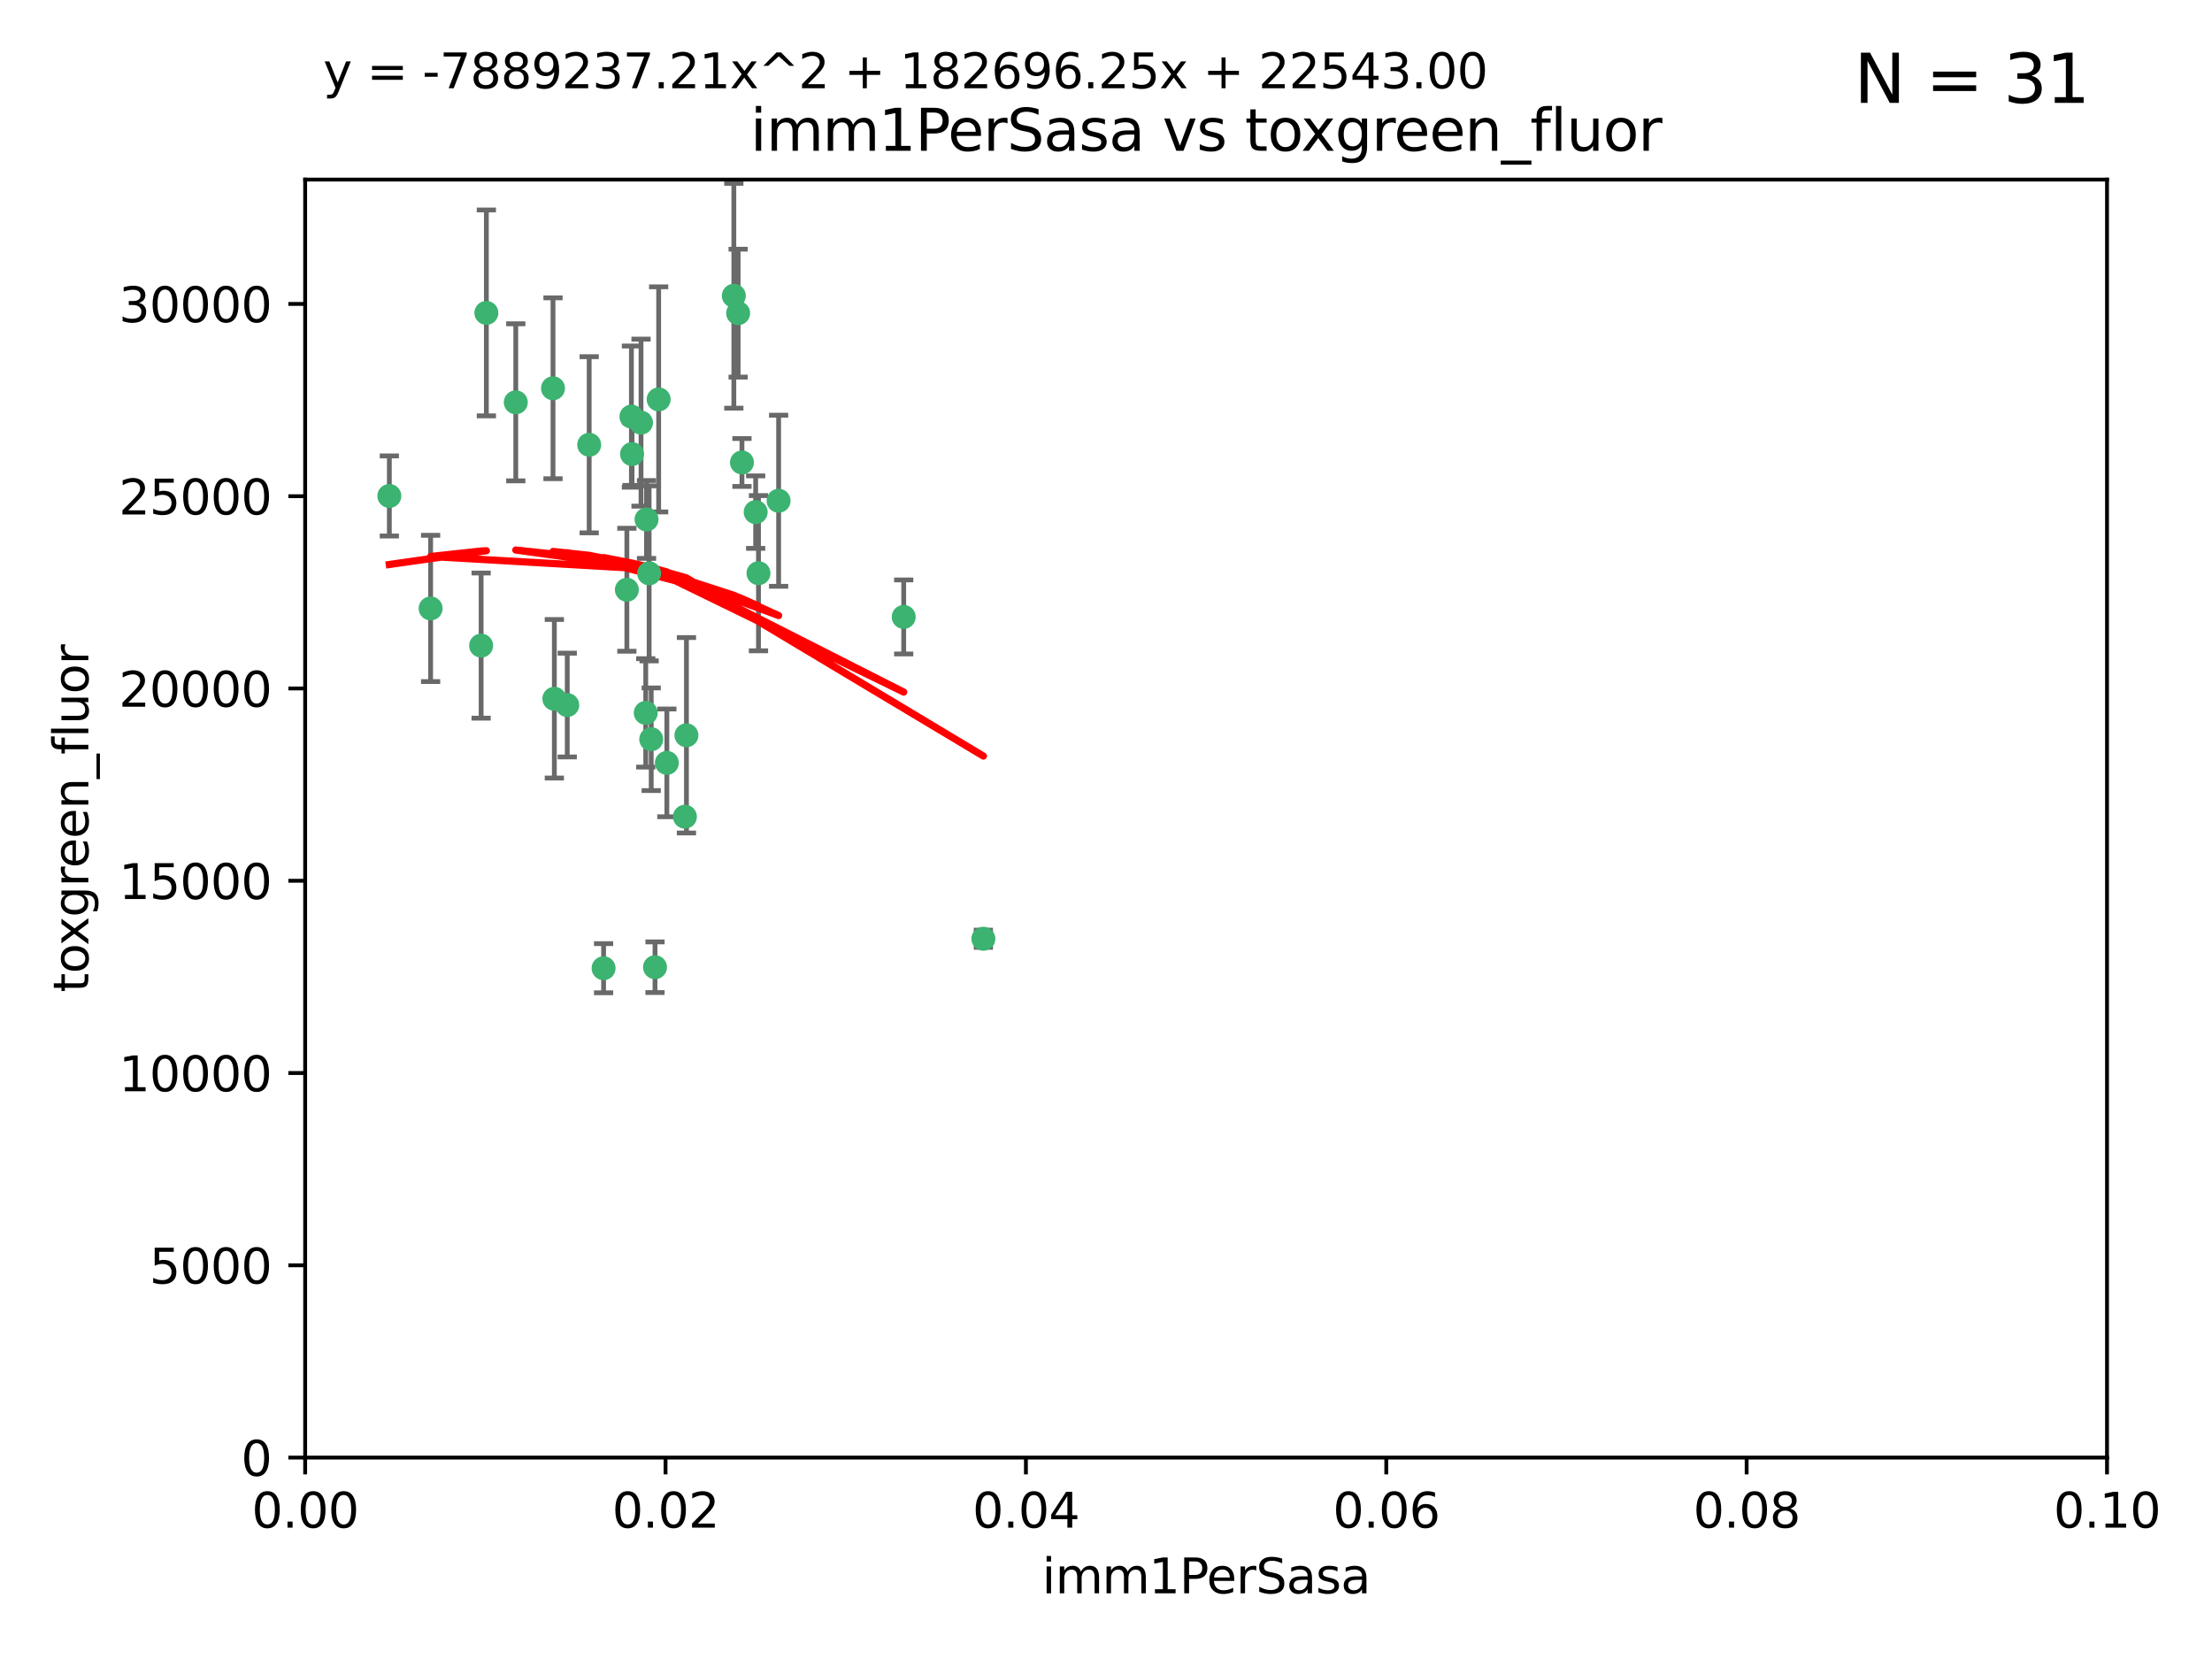 <?xml version="1.0" encoding="utf-8" standalone="no"?>
<!DOCTYPE svg PUBLIC "-//W3C//DTD SVG 1.1//EN"
  "http://www.w3.org/Graphics/SVG/1.1/DTD/svg11.dtd">
<svg xmlns:xlink="http://www.w3.org/1999/xlink" width="460.8pt" height="345.6pt" viewBox="0 0 460.8 345.6" xmlns="http://www.w3.org/2000/svg" version="1.1">
 <defs>
  <style type="text/css">*{stroke-linejoin: round; stroke-linecap: butt}</style>
 </defs>
 <g id="figure_1">
  <g id="patch_1">
   <path d="M 0 345.6 
L 460.8 345.6 
L 460.8 0 
L 0 0 
z
" style="fill: #ffffff"/>
  </g>
  <g id="axes_1">
   <g id="patch_2">
    <path d="M 63.571 303.64 
L 438.93 303.64 
L 438.93 37.411 
L 63.571 37.411 
z
" style="fill: #ffffff"/>
   </g>
   <g id="PathCollection_1">
    <defs>
     <path id="m52cb436035" d="M 0 1.118 
C 0.297 1.118 0.581 1 0.791 0.791 
C 1 0.581 1.118 0.297 1.118 0 
C 1.118 -0.297 1 -0.581 0.791 -0.791 
C 0.581 -1 0.297 -1.118 0 -1.118 
C -0.297 -1.118 -0.581 -1 -0.791 -0.791 
C -1 -0.581 -1.118 -0.297 -1.118 0 
C -1.118 0.297 -1 0.581 -0.791 0.791 
C -0.581 1 -0.297 1.118 0 1.118 
z
" style="stroke: #3cb371"/>
    </defs>
    <g clip-path="url(#pdcb8ba3b37)">
     <use xlink:href="#m52cb436035" x="81.107" y="103.319" style="fill: #3cb371; stroke: #3cb371"/>
     <use xlink:href="#m52cb436035" x="101.319" y="65.184" style="fill: #3cb371; stroke: #3cb371"/>
     <use xlink:href="#m52cb436035" x="100.227" y="134.491" style="fill: #3cb371; stroke: #3cb371"/>
     <use xlink:href="#m52cb436035" x="89.706" y="126.749" style="fill: #3cb371; stroke: #3cb371"/>
     <use xlink:href="#m52cb436035" x="137.211" y="83.201" style="fill: #3cb371; stroke: #3cb371"/>
     <use xlink:href="#m52cb436035" x="107.447" y="83.811" style="fill: #3cb371; stroke: #3cb371"/>
     <use xlink:href="#m52cb436035" x="130.587" y="122.859" style="fill: #3cb371; stroke: #3cb371"/>
     <use xlink:href="#m52cb436035" x="134.683" y="108.214" style="fill: #3cb371; stroke: #3cb371"/>
     <use xlink:href="#m52cb436035" x="162.201" y="104.315" style="fill: #3cb371; stroke: #3cb371"/>
     <use xlink:href="#m52cb436035" x="152.872" y="61.614" style="fill: #3cb371; stroke: #3cb371"/>
     <use xlink:href="#m52cb436035" x="133.537" y="88.045" style="fill: #3cb371; stroke: #3cb371"/>
     <use xlink:href="#m52cb436035" x="115.202" y="80.887" style="fill: #3cb371; stroke: #3cb371"/>
     <use xlink:href="#m52cb436035" x="135.226" y="119.44" style="fill: #3cb371; stroke: #3cb371"/>
     <use xlink:href="#m52cb436035" x="131.665" y="94.593" style="fill: #3cb371; stroke: #3cb371"/>
     <use xlink:href="#m52cb436035" x="157.418" y="106.684" style="fill: #3cb371; stroke: #3cb371"/>
     <use xlink:href="#m52cb436035" x="125.739" y="201.695" style="fill: #3cb371; stroke: #3cb371"/>
     <use xlink:href="#m52cb436035" x="131.536" y="86.787" style="fill: #3cb371; stroke: #3cb371"/>
     <use xlink:href="#m52cb436035" x="154.563" y="96.341" style="fill: #3cb371; stroke: #3cb371"/>
     <use xlink:href="#m52cb436035" x="158.007" y="119.409" style="fill: #3cb371; stroke: #3cb371"/>
     <use xlink:href="#m52cb436035" x="153.769" y="65.233" style="fill: #3cb371; stroke: #3cb371"/>
     <use xlink:href="#m52cb436035" x="118.169" y="146.874" style="fill: #3cb371; stroke: #3cb371"/>
     <use xlink:href="#m52cb436035" x="136.451" y="201.487" style="fill: #3cb371; stroke: #3cb371"/>
     <use xlink:href="#m52cb436035" x="138.918" y="158.921" style="fill: #3cb371; stroke: #3cb371"/>
     <use xlink:href="#m52cb436035" x="188.259" y="128.518" style="fill: #3cb371; stroke: #3cb371"/>
     <use xlink:href="#m52cb436035" x="134.52" y="148.507" style="fill: #3cb371; stroke: #3cb371"/>
     <use xlink:href="#m52cb436035" x="142.999" y="153.171" style="fill: #3cb371; stroke: #3cb371"/>
     <use xlink:href="#m52cb436035" x="204.855" y="195.558" style="fill: #3cb371; stroke: #3cb371"/>
     <use xlink:href="#m52cb436035" x="142.68" y="170.133" style="fill: #3cb371; stroke: #3cb371"/>
     <use xlink:href="#m52cb436035" x="115.48" y="145.567" style="fill: #3cb371; stroke: #3cb371"/>
     <use xlink:href="#m52cb436035" x="122.738" y="92.655" style="fill: #3cb371; stroke: #3cb371"/>
     <use xlink:href="#m52cb436035" x="135.66" y="153.996" style="fill: #3cb371; stroke: #3cb371"/>
    </g>
   </g>
   <g id="matplotlib.axis_1">
    <g id="xtick_1">
     <g id="line2d_1">
      <defs>
       <path id="m3df89961bc" d="M 0 0 
L 0 3.5 
" style="stroke: #000000; stroke-width: 0.8"/>
      </defs>
      <g>
       <use xlink:href="#m3df89961bc" x="63.571" y="303.64" style="stroke: #000000; stroke-width: 0.8"/>
      </g>
     </g>
     <g id="text_1">
      <!-- 0.00 -->
      <g transform="translate(52.438 318.238)scale(0.1 -0.1)">
       <defs>
        <path id="DejaVuSans-30" d="M 2034 4250 
Q 1547 4250 1301 3770 
Q 1056 3291 1056 2328 
Q 1056 1369 1301 889 
Q 1547 409 2034 409 
Q 2525 409 2770 889 
Q 3016 1369 3016 2328 
Q 3016 3291 2770 3770 
Q 2525 4250 2034 4250 
z
M 2034 4750 
Q 2819 4750 3233 4129 
Q 3647 3509 3647 2328 
Q 3647 1150 3233 529 
Q 2819 -91 2034 -91 
Q 1250 -91 836 529 
Q 422 1150 422 2328 
Q 422 3509 836 4129 
Q 1250 4750 2034 4750 
z
" transform="scale(0.016)"/>
        <path id="DejaVuSans-2e" d="M 684 794 
L 1344 794 
L 1344 0 
L 684 0 
L 684 794 
z
" transform="scale(0.016)"/>
       </defs>
       <use xlink:href="#DejaVuSans-30"/>
       <use xlink:href="#DejaVuSans-2e" x="63.623"/>
       <use xlink:href="#DejaVuSans-30" x="95.41"/>
       <use xlink:href="#DejaVuSans-30" x="159.033"/>
      </g>
     </g>
    </g>
    <g id="xtick_2">
     <g id="line2d_2">
      <g>
       <use xlink:href="#m3df89961bc" x="138.643" y="303.64" style="stroke: #000000; stroke-width: 0.8"/>
      </g>
     </g>
     <g id="text_2">
      <!-- 0.02 -->
      <g transform="translate(127.51 318.238)scale(0.1 -0.1)">
       <defs>
        <path id="DejaVuSans-32" d="M 1228 531 
L 3431 531 
L 3431 0 
L 469 0 
L 469 531 
Q 828 903 1448 1529 
Q 2069 2156 2228 2338 
Q 2531 2678 2651 2914 
Q 2772 3150 2772 3378 
Q 2772 3750 2511 3984 
Q 2250 4219 1831 4219 
Q 1534 4219 1204 4116 
Q 875 4013 500 3803 
L 500 4441 
Q 881 4594 1212 4672 
Q 1544 4750 1819 4750 
Q 2544 4750 2975 4387 
Q 3406 4025 3406 3419 
Q 3406 3131 3298 2873 
Q 3191 2616 2906 2266 
Q 2828 2175 2409 1742 
Q 1991 1309 1228 531 
z
" transform="scale(0.016)"/>
       </defs>
       <use xlink:href="#DejaVuSans-30"/>
       <use xlink:href="#DejaVuSans-2e" x="63.623"/>
       <use xlink:href="#DejaVuSans-30" x="95.41"/>
       <use xlink:href="#DejaVuSans-32" x="159.033"/>
      </g>
     </g>
    </g>
    <g id="xtick_3">
     <g id="line2d_3">
      <g>
       <use xlink:href="#m3df89961bc" x="213.715" y="303.64" style="stroke: #000000; stroke-width: 0.8"/>
      </g>
     </g>
     <g id="text_3">
      <!-- 0.04 -->
      <g transform="translate(202.582 318.238)scale(0.1 -0.1)">
       <defs>
        <path id="DejaVuSans-34" d="M 2419 4116 
L 825 1625 
L 2419 1625 
L 2419 4116 
z
M 2253 4666 
L 3047 4666 
L 3047 1625 
L 3713 1625 
L 3713 1100 
L 3047 1100 
L 3047 0 
L 2419 0 
L 2419 1100 
L 313 1100 
L 313 1709 
L 2253 4666 
z
" transform="scale(0.016)"/>
       </defs>
       <use xlink:href="#DejaVuSans-30"/>
       <use xlink:href="#DejaVuSans-2e" x="63.623"/>
       <use xlink:href="#DejaVuSans-30" x="95.41"/>
       <use xlink:href="#DejaVuSans-34" x="159.033"/>
      </g>
     </g>
    </g>
    <g id="xtick_4">
     <g id="line2d_4">
      <g>
       <use xlink:href="#m3df89961bc" x="288.786" y="303.64" style="stroke: #000000; stroke-width: 0.8"/>
      </g>
     </g>
     <g id="text_4">
      <!-- 0.06 -->
      <g transform="translate(277.654 318.238)scale(0.1 -0.1)">
       <defs>
        <path id="DejaVuSans-36" d="M 2113 2584 
Q 1688 2584 1439 2293 
Q 1191 2003 1191 1497 
Q 1191 994 1439 701 
Q 1688 409 2113 409 
Q 2538 409 2786 701 
Q 3034 994 3034 1497 
Q 3034 2003 2786 2293 
Q 2538 2584 2113 2584 
z
M 3366 4563 
L 3366 3988 
Q 3128 4100 2886 4159 
Q 2644 4219 2406 4219 
Q 1781 4219 1451 3797 
Q 1122 3375 1075 2522 
Q 1259 2794 1537 2939 
Q 1816 3084 2150 3084 
Q 2853 3084 3261 2657 
Q 3669 2231 3669 1497 
Q 3669 778 3244 343 
Q 2819 -91 2113 -91 
Q 1303 -91 875 529 
Q 447 1150 447 2328 
Q 447 3434 972 4092 
Q 1497 4750 2381 4750 
Q 2619 4750 2861 4703 
Q 3103 4656 3366 4563 
z
" transform="scale(0.016)"/>
       </defs>
       <use xlink:href="#DejaVuSans-30"/>
       <use xlink:href="#DejaVuSans-2e" x="63.623"/>
       <use xlink:href="#DejaVuSans-30" x="95.41"/>
       <use xlink:href="#DejaVuSans-36" x="159.033"/>
      </g>
     </g>
    </g>
    <g id="xtick_5">
     <g id="line2d_5">
      <g>
       <use xlink:href="#m3df89961bc" x="363.858" y="303.64" style="stroke: #000000; stroke-width: 0.8"/>
      </g>
     </g>
     <g id="text_5">
      <!-- 0.08 -->
      <g transform="translate(352.725 318.238)scale(0.1 -0.1)">
       <defs>
        <path id="DejaVuSans-38" d="M 2034 2216 
Q 1584 2216 1326 1975 
Q 1069 1734 1069 1313 
Q 1069 891 1326 650 
Q 1584 409 2034 409 
Q 2484 409 2743 651 
Q 3003 894 3003 1313 
Q 3003 1734 2745 1975 
Q 2488 2216 2034 2216 
z
M 1403 2484 
Q 997 2584 770 2862 
Q 544 3141 544 3541 
Q 544 4100 942 4425 
Q 1341 4750 2034 4750 
Q 2731 4750 3128 4425 
Q 3525 4100 3525 3541 
Q 3525 3141 3298 2862 
Q 3072 2584 2669 2484 
Q 3125 2378 3379 2068 
Q 3634 1759 3634 1313 
Q 3634 634 3220 271 
Q 2806 -91 2034 -91 
Q 1263 -91 848 271 
Q 434 634 434 1313 
Q 434 1759 690 2068 
Q 947 2378 1403 2484 
z
M 1172 3481 
Q 1172 3119 1398 2916 
Q 1625 2713 2034 2713 
Q 2441 2713 2670 2916 
Q 2900 3119 2900 3481 
Q 2900 3844 2670 4047 
Q 2441 4250 2034 4250 
Q 1625 4250 1398 4047 
Q 1172 3844 1172 3481 
z
" transform="scale(0.016)"/>
       </defs>
       <use xlink:href="#DejaVuSans-30"/>
       <use xlink:href="#DejaVuSans-2e" x="63.623"/>
       <use xlink:href="#DejaVuSans-30" x="95.41"/>
       <use xlink:href="#DejaVuSans-38" x="159.033"/>
      </g>
     </g>
    </g>
    <g id="xtick_6">
     <g id="line2d_6">
      <g>
       <use xlink:href="#m3df89961bc" x="438.93" y="303.64" style="stroke: #000000; stroke-width: 0.8"/>
      </g>
     </g>
     <g id="text_6">
      <!-- 0.10 -->
      <g transform="translate(427.797 318.238)scale(0.1 -0.1)">
       <defs>
        <path id="DejaVuSans-31" d="M 794 531 
L 1825 531 
L 1825 4091 
L 703 3866 
L 703 4441 
L 1819 4666 
L 2450 4666 
L 2450 531 
L 3481 531 
L 3481 0 
L 794 0 
L 794 531 
z
" transform="scale(0.016)"/>
       </defs>
       <use xlink:href="#DejaVuSans-30"/>
       <use xlink:href="#DejaVuSans-2e" x="63.623"/>
       <use xlink:href="#DejaVuSans-31" x="95.41"/>
       <use xlink:href="#DejaVuSans-30" x="159.033"/>
      </g>
     </g>
    </g>
    <g id="text_7">
     <!-- imm1PerSasa -->
     <g transform="translate(217.067 331.917)scale(0.1 -0.1)">
      <defs>
       <path id="DejaVuSans-69" d="M 603 3500 
L 1178 3500 
L 1178 0 
L 603 0 
L 603 3500 
z
M 603 4863 
L 1178 4863 
L 1178 4134 
L 603 4134 
L 603 4863 
z
" transform="scale(0.016)"/>
       <path id="DejaVuSans-6d" d="M 3328 2828 
Q 3544 3216 3844 3400 
Q 4144 3584 4550 3584 
Q 5097 3584 5394 3201 
Q 5691 2819 5691 2113 
L 5691 0 
L 5113 0 
L 5113 2094 
Q 5113 2597 4934 2840 
Q 4756 3084 4391 3084 
Q 3944 3084 3684 2787 
Q 3425 2491 3425 1978 
L 3425 0 
L 2847 0 
L 2847 2094 
Q 2847 2600 2669 2842 
Q 2491 3084 2119 3084 
Q 1678 3084 1418 2786 
Q 1159 2488 1159 1978 
L 1159 0 
L 581 0 
L 581 3500 
L 1159 3500 
L 1159 2956 
Q 1356 3278 1631 3431 
Q 1906 3584 2284 3584 
Q 2666 3584 2933 3390 
Q 3200 3197 3328 2828 
z
" transform="scale(0.016)"/>
       <path id="DejaVuSans-50" d="M 1259 4147 
L 1259 2394 
L 2053 2394 
Q 2494 2394 2734 2622 
Q 2975 2850 2975 3272 
Q 2975 3691 2734 3919 
Q 2494 4147 2053 4147 
L 1259 4147 
z
M 628 4666 
L 2053 4666 
Q 2838 4666 3239 4311 
Q 3641 3956 3641 3272 
Q 3641 2581 3239 2228 
Q 2838 1875 2053 1875 
L 1259 1875 
L 1259 0 
L 628 0 
L 628 4666 
z
" transform="scale(0.016)"/>
       <path id="DejaVuSans-65" d="M 3597 1894 
L 3597 1613 
L 953 1613 
Q 991 1019 1311 708 
Q 1631 397 2203 397 
Q 2534 397 2845 478 
Q 3156 559 3463 722 
L 3463 178 
Q 3153 47 2828 -22 
Q 2503 -91 2169 -91 
Q 1331 -91 842 396 
Q 353 884 353 1716 
Q 353 2575 817 3079 
Q 1281 3584 2069 3584 
Q 2775 3584 3186 3129 
Q 3597 2675 3597 1894 
z
M 3022 2063 
Q 3016 2534 2758 2815 
Q 2500 3097 2075 3097 
Q 1594 3097 1305 2825 
Q 1016 2553 972 2059 
L 3022 2063 
z
" transform="scale(0.016)"/>
       <path id="DejaVuSans-72" d="M 2631 2963 
Q 2534 3019 2420 3045 
Q 2306 3072 2169 3072 
Q 1681 3072 1420 2755 
Q 1159 2438 1159 1844 
L 1159 0 
L 581 0 
L 581 3500 
L 1159 3500 
L 1159 2956 
Q 1341 3275 1631 3429 
Q 1922 3584 2338 3584 
Q 2397 3584 2469 3576 
Q 2541 3569 2628 3553 
L 2631 2963 
z
" transform="scale(0.016)"/>
       <path id="DejaVuSans-53" d="M 3425 4513 
L 3425 3897 
Q 3066 4069 2747 4153 
Q 2428 4238 2131 4238 
Q 1616 4238 1336 4038 
Q 1056 3838 1056 3469 
Q 1056 3159 1242 3001 
Q 1428 2844 1947 2747 
L 2328 2669 
Q 3034 2534 3370 2195 
Q 3706 1856 3706 1288 
Q 3706 609 3251 259 
Q 2797 -91 1919 -91 
Q 1588 -91 1214 -16 
Q 841 59 441 206 
L 441 856 
Q 825 641 1194 531 
Q 1563 422 1919 422 
Q 2459 422 2753 634 
Q 3047 847 3047 1241 
Q 3047 1584 2836 1778 
Q 2625 1972 2144 2069 
L 1759 2144 
Q 1053 2284 737 2584 
Q 422 2884 422 3419 
Q 422 4038 858 4394 
Q 1294 4750 2059 4750 
Q 2388 4750 2728 4690 
Q 3069 4631 3425 4513 
z
" transform="scale(0.016)"/>
       <path id="DejaVuSans-61" d="M 2194 1759 
Q 1497 1759 1228 1600 
Q 959 1441 959 1056 
Q 959 750 1161 570 
Q 1363 391 1709 391 
Q 2188 391 2477 730 
Q 2766 1069 2766 1631 
L 2766 1759 
L 2194 1759 
z
M 3341 1997 
L 3341 0 
L 2766 0 
L 2766 531 
Q 2569 213 2275 61 
Q 1981 -91 1556 -91 
Q 1019 -91 701 211 
Q 384 513 384 1019 
Q 384 1609 779 1909 
Q 1175 2209 1959 2209 
L 2766 2209 
L 2766 2266 
Q 2766 2663 2505 2880 
Q 2244 3097 1772 3097 
Q 1472 3097 1187 3025 
Q 903 2953 641 2809 
L 641 3341 
Q 956 3463 1253 3523 
Q 1550 3584 1831 3584 
Q 2591 3584 2966 3190 
Q 3341 2797 3341 1997 
z
" transform="scale(0.016)"/>
       <path id="DejaVuSans-73" d="M 2834 3397 
L 2834 2853 
Q 2591 2978 2328 3040 
Q 2066 3103 1784 3103 
Q 1356 3103 1142 2972 
Q 928 2841 928 2578 
Q 928 2378 1081 2264 
Q 1234 2150 1697 2047 
L 1894 2003 
Q 2506 1872 2764 1633 
Q 3022 1394 3022 966 
Q 3022 478 2636 193 
Q 2250 -91 1575 -91 
Q 1294 -91 989 -36 
Q 684 19 347 128 
L 347 722 
Q 666 556 975 473 
Q 1284 391 1588 391 
Q 1994 391 2212 530 
Q 2431 669 2431 922 
Q 2431 1156 2273 1281 
Q 2116 1406 1581 1522 
L 1381 1569 
Q 847 1681 609 1914 
Q 372 2147 372 2553 
Q 372 3047 722 3315 
Q 1072 3584 1716 3584 
Q 2034 3584 2315 3537 
Q 2597 3491 2834 3397 
z
" transform="scale(0.016)"/>
      </defs>
      <use xlink:href="#DejaVuSans-69"/>
      <use xlink:href="#DejaVuSans-6d" x="27.783"/>
      <use xlink:href="#DejaVuSans-6d" x="125.195"/>
      <use xlink:href="#DejaVuSans-31" x="222.607"/>
      <use xlink:href="#DejaVuSans-50" x="286.23"/>
      <use xlink:href="#DejaVuSans-65" x="342.908"/>
      <use xlink:href="#DejaVuSans-72" x="404.432"/>
      <use xlink:href="#DejaVuSans-53" x="445.545"/>
      <use xlink:href="#DejaVuSans-61" x="509.021"/>
      <use xlink:href="#DejaVuSans-73" x="570.301"/>
      <use xlink:href="#DejaVuSans-61" x="622.4"/>
     </g>
    </g>
   </g>
   <g id="matplotlib.axis_2">
    <g id="ytick_1">
     <g id="line2d_7">
      <defs>
       <path id="mb3c990a729" d="M 0 0 
L -3.5 0 
" style="stroke: #000000; stroke-width: 0.8"/>
      </defs>
      <g>
       <use xlink:href="#mb3c990a729" x="63.571" y="303.64" style="stroke: #000000; stroke-width: 0.8"/>
      </g>
     </g>
     <g id="text_8">
      <!-- 0 -->
      <g transform="translate(50.209 307.439)scale(0.1 -0.1)">
       <use xlink:href="#DejaVuSans-30"/>
      </g>
     </g>
    </g>
    <g id="ytick_2">
     <g id="line2d_8">
      <g>
       <use xlink:href="#mb3c990a729" x="63.571" y="263.586" style="stroke: #000000; stroke-width: 0.8"/>
      </g>
     </g>
     <g id="text_9">
      <!-- 5000 -->
      <g transform="translate(31.121 267.385)scale(0.1 -0.1)">
       <defs>
        <path id="DejaVuSans-35" d="M 691 4666 
L 3169 4666 
L 3169 4134 
L 1269 4134 
L 1269 2991 
Q 1406 3038 1543 3061 
Q 1681 3084 1819 3084 
Q 2600 3084 3056 2656 
Q 3513 2228 3513 1497 
Q 3513 744 3044 326 
Q 2575 -91 1722 -91 
Q 1428 -91 1123 -41 
Q 819 9 494 109 
L 494 744 
Q 775 591 1075 516 
Q 1375 441 1709 441 
Q 2250 441 2565 725 
Q 2881 1009 2881 1497 
Q 2881 1984 2565 2268 
Q 2250 2553 1709 2553 
Q 1456 2553 1204 2497 
Q 953 2441 691 2322 
L 691 4666 
z
" transform="scale(0.016)"/>
       </defs>
       <use xlink:href="#DejaVuSans-35"/>
       <use xlink:href="#DejaVuSans-30" x="63.623"/>
       <use xlink:href="#DejaVuSans-30" x="127.246"/>
       <use xlink:href="#DejaVuSans-30" x="190.869"/>
      </g>
     </g>
    </g>
    <g id="ytick_3">
     <g id="line2d_9">
      <g>
       <use xlink:href="#mb3c990a729" x="63.571" y="223.532" style="stroke: #000000; stroke-width: 0.8"/>
      </g>
     </g>
     <g id="text_10">
      <!-- 10000 -->
      <g transform="translate(24.759 227.331)scale(0.1 -0.1)">
       <use xlink:href="#DejaVuSans-31"/>
       <use xlink:href="#DejaVuSans-30" x="63.623"/>
       <use xlink:href="#DejaVuSans-30" x="127.246"/>
       <use xlink:href="#DejaVuSans-30" x="190.869"/>
       <use xlink:href="#DejaVuSans-30" x="254.492"/>
      </g>
     </g>
    </g>
    <g id="ytick_4">
     <g id="line2d_10">
      <g>
       <use xlink:href="#mb3c990a729" x="63.571" y="183.478" style="stroke: #000000; stroke-width: 0.8"/>
      </g>
     </g>
     <g id="text_11">
      <!-- 15000 -->
      <g transform="translate(24.759 187.278)scale(0.1 -0.1)">
       <use xlink:href="#DejaVuSans-31"/>
       <use xlink:href="#DejaVuSans-35" x="63.623"/>
       <use xlink:href="#DejaVuSans-30" x="127.246"/>
       <use xlink:href="#DejaVuSans-30" x="190.869"/>
       <use xlink:href="#DejaVuSans-30" x="254.492"/>
      </g>
     </g>
    </g>
    <g id="ytick_5">
     <g id="line2d_11">
      <g>
       <use xlink:href="#mb3c990a729" x="63.571" y="143.424" style="stroke: #000000; stroke-width: 0.8"/>
      </g>
     </g>
     <g id="text_12">
      <!-- 20000 -->
      <g transform="translate(24.759 147.224)scale(0.1 -0.1)">
       <use xlink:href="#DejaVuSans-32"/>
       <use xlink:href="#DejaVuSans-30" x="63.623"/>
       <use xlink:href="#DejaVuSans-30" x="127.246"/>
       <use xlink:href="#DejaVuSans-30" x="190.869"/>
       <use xlink:href="#DejaVuSans-30" x="254.492"/>
      </g>
     </g>
    </g>
    <g id="ytick_6">
     <g id="line2d_12">
      <g>
       <use xlink:href="#mb3c990a729" x="63.571" y="103.371" style="stroke: #000000; stroke-width: 0.8"/>
      </g>
     </g>
     <g id="text_13">
      <!-- 25000 -->
      <g transform="translate(24.759 107.17)scale(0.1 -0.1)">
       <use xlink:href="#DejaVuSans-32"/>
       <use xlink:href="#DejaVuSans-35" x="63.623"/>
       <use xlink:href="#DejaVuSans-30" x="127.246"/>
       <use xlink:href="#DejaVuSans-30" x="190.869"/>
       <use xlink:href="#DejaVuSans-30" x="254.492"/>
      </g>
     </g>
    </g>
    <g id="ytick_7">
     <g id="line2d_13">
      <g>
       <use xlink:href="#mb3c990a729" x="63.571" y="63.317" style="stroke: #000000; stroke-width: 0.8"/>
      </g>
     </g>
     <g id="text_14">
      <!-- 30000 -->
      <g transform="translate(24.759 67.116)scale(0.1 -0.1)">
       <defs>
        <path id="DejaVuSans-33" d="M 2597 2516 
Q 3050 2419 3304 2112 
Q 3559 1806 3559 1356 
Q 3559 666 3084 287 
Q 2609 -91 1734 -91 
Q 1441 -91 1130 -33 
Q 819 25 488 141 
L 488 750 
Q 750 597 1062 519 
Q 1375 441 1716 441 
Q 2309 441 2620 675 
Q 2931 909 2931 1356 
Q 2931 1769 2642 2001 
Q 2353 2234 1838 2234 
L 1294 2234 
L 1294 2753 
L 1863 2753 
Q 2328 2753 2575 2939 
Q 2822 3125 2822 3475 
Q 2822 3834 2567 4026 
Q 2313 4219 1838 4219 
Q 1578 4219 1281 4162 
Q 984 4106 628 3988 
L 628 4550 
Q 988 4650 1302 4700 
Q 1616 4750 1894 4750 
Q 2613 4750 3031 4423 
Q 3450 4097 3450 3541 
Q 3450 3153 3228 2886 
Q 3006 2619 2597 2516 
z
" transform="scale(0.016)"/>
       </defs>
       <use xlink:href="#DejaVuSans-33"/>
       <use xlink:href="#DejaVuSans-30" x="63.623"/>
       <use xlink:href="#DejaVuSans-30" x="127.246"/>
       <use xlink:href="#DejaVuSans-30" x="190.869"/>
       <use xlink:href="#DejaVuSans-30" x="254.492"/>
      </g>
     </g>
    </g>
    <g id="text_15">
     <!-- toxgreen_fluor -->
     <g transform="translate(18.401 206.72)rotate(-90)scale(0.1 -0.1)">
      <defs>
       <path id="DejaVuSans-74" d="M 1172 4494 
L 1172 3500 
L 2356 3500 
L 2356 3053 
L 1172 3053 
L 1172 1153 
Q 1172 725 1289 603 
Q 1406 481 1766 481 
L 2356 481 
L 2356 0 
L 1766 0 
Q 1100 0 847 248 
Q 594 497 594 1153 
L 594 3053 
L 172 3053 
L 172 3500 
L 594 3500 
L 594 4494 
L 1172 4494 
z
" transform="scale(0.016)"/>
       <path id="DejaVuSans-6f" d="M 1959 3097 
Q 1497 3097 1228 2736 
Q 959 2375 959 1747 
Q 959 1119 1226 758 
Q 1494 397 1959 397 
Q 2419 397 2687 759 
Q 2956 1122 2956 1747 
Q 2956 2369 2687 2733 
Q 2419 3097 1959 3097 
z
M 1959 3584 
Q 2709 3584 3137 3096 
Q 3566 2609 3566 1747 
Q 3566 888 3137 398 
Q 2709 -91 1959 -91 
Q 1206 -91 779 398 
Q 353 888 353 1747 
Q 353 2609 779 3096 
Q 1206 3584 1959 3584 
z
" transform="scale(0.016)"/>
       <path id="DejaVuSans-78" d="M 3513 3500 
L 2247 1797 
L 3578 0 
L 2900 0 
L 1881 1375 
L 863 0 
L 184 0 
L 1544 1831 
L 300 3500 
L 978 3500 
L 1906 2253 
L 2834 3500 
L 3513 3500 
z
" transform="scale(0.016)"/>
       <path id="DejaVuSans-67" d="M 2906 1791 
Q 2906 2416 2648 2759 
Q 2391 3103 1925 3103 
Q 1463 3103 1205 2759 
Q 947 2416 947 1791 
Q 947 1169 1205 825 
Q 1463 481 1925 481 
Q 2391 481 2648 825 
Q 2906 1169 2906 1791 
z
M 3481 434 
Q 3481 -459 3084 -895 
Q 2688 -1331 1869 -1331 
Q 1566 -1331 1297 -1286 
Q 1028 -1241 775 -1147 
L 775 -588 
Q 1028 -725 1275 -790 
Q 1522 -856 1778 -856 
Q 2344 -856 2625 -561 
Q 2906 -266 2906 331 
L 2906 616 
Q 2728 306 2450 153 
Q 2172 0 1784 0 
Q 1141 0 747 490 
Q 353 981 353 1791 
Q 353 2603 747 3093 
Q 1141 3584 1784 3584 
Q 2172 3584 2450 3431 
Q 2728 3278 2906 2969 
L 2906 3500 
L 3481 3500 
L 3481 434 
z
" transform="scale(0.016)"/>
       <path id="DejaVuSans-6e" d="M 3513 2113 
L 3513 0 
L 2938 0 
L 2938 2094 
Q 2938 2591 2744 2837 
Q 2550 3084 2163 3084 
Q 1697 3084 1428 2787 
Q 1159 2491 1159 1978 
L 1159 0 
L 581 0 
L 581 3500 
L 1159 3500 
L 1159 2956 
Q 1366 3272 1645 3428 
Q 1925 3584 2291 3584 
Q 2894 3584 3203 3211 
Q 3513 2838 3513 2113 
z
" transform="scale(0.016)"/>
       <path id="DejaVuSans-5f" d="M 3263 -1063 
L 3263 -1509 
L -63 -1509 
L -63 -1063 
L 3263 -1063 
z
" transform="scale(0.016)"/>
       <path id="DejaVuSans-66" d="M 2375 4863 
L 2375 4384 
L 1825 4384 
Q 1516 4384 1395 4259 
Q 1275 4134 1275 3809 
L 1275 3500 
L 2222 3500 
L 2222 3053 
L 1275 3053 
L 1275 0 
L 697 0 
L 697 3053 
L 147 3053 
L 147 3500 
L 697 3500 
L 697 3744 
Q 697 4328 969 4595 
Q 1241 4863 1831 4863 
L 2375 4863 
z
" transform="scale(0.016)"/>
       <path id="DejaVuSans-6c" d="M 603 4863 
L 1178 4863 
L 1178 0 
L 603 0 
L 603 4863 
z
" transform="scale(0.016)"/>
       <path id="DejaVuSans-75" d="M 544 1381 
L 544 3500 
L 1119 3500 
L 1119 1403 
Q 1119 906 1312 657 
Q 1506 409 1894 409 
Q 2359 409 2629 706 
Q 2900 1003 2900 1516 
L 2900 3500 
L 3475 3500 
L 3475 0 
L 2900 0 
L 2900 538 
Q 2691 219 2414 64 
Q 2138 -91 1772 -91 
Q 1169 -91 856 284 
Q 544 659 544 1381 
z
M 1991 3584 
L 1991 3584 
z
" transform="scale(0.016)"/>
      </defs>
      <use xlink:href="#DejaVuSans-74"/>
      <use xlink:href="#DejaVuSans-6f" x="39.209"/>
      <use xlink:href="#DejaVuSans-78" x="97.266"/>
      <use xlink:href="#DejaVuSans-67" x="156.445"/>
      <use xlink:href="#DejaVuSans-72" x="219.922"/>
      <use xlink:href="#DejaVuSans-65" x="258.785"/>
      <use xlink:href="#DejaVuSans-65" x="320.309"/>
      <use xlink:href="#DejaVuSans-6e" x="381.832"/>
      <use xlink:href="#DejaVuSans-5f" x="445.211"/>
      <use xlink:href="#DejaVuSans-66" x="495.211"/>
      <use xlink:href="#DejaVuSans-6c" x="530.416"/>
      <use xlink:href="#DejaVuSans-75" x="558.199"/>
      <use xlink:href="#DejaVuSans-6f" x="621.578"/>
      <use xlink:href="#DejaVuSans-72" x="682.76"/>
     </g>
    </g>
   </g>
   <g id="LineCollection_1">
    <path d="M 81.107 111.662 
L 81.107 94.976 
" clip-path="url(#pdcb8ba3b37)" style="fill: none; stroke: #696969"/>
    <path d="M 101.319 86.629 
L 101.319 43.739 
" clip-path="url(#pdcb8ba3b37)" style="fill: none; stroke: #696969"/>
    <path d="M 100.227 149.606 
L 100.227 119.375 
" clip-path="url(#pdcb8ba3b37)" style="fill: none; stroke: #696969"/>
    <path d="M 89.706 141.983 
L 89.706 111.515 
" clip-path="url(#pdcb8ba3b37)" style="fill: none; stroke: #696969"/>
    <path d="M 137.211 106.648 
L 137.211 59.753 
" clip-path="url(#pdcb8ba3b37)" style="fill: none; stroke: #696969"/>
    <path d="M 107.447 100.173 
L 107.447 67.45 
" clip-path="url(#pdcb8ba3b37)" style="fill: none; stroke: #696969"/>
    <path d="M 130.587 135.667 
L 130.587 110.051 
" clip-path="url(#pdcb8ba3b37)" style="fill: none; stroke: #696969"/>
    <path d="M 134.683 116.326 
L 134.683 100.101 
" clip-path="url(#pdcb8ba3b37)" style="fill: none; stroke: #696969"/>
    <path d="M 162.201 122.133 
L 162.201 86.497 
" clip-path="url(#pdcb8ba3b37)" style="fill: none; stroke: #696969"/>
    <path d="M 152.872 85.029 
L 152.872 38.199 
" clip-path="url(#pdcb8ba3b37)" style="fill: none; stroke: #696969"/>
    <path d="M 133.537 105.444 
L 133.537 70.646 
" clip-path="url(#pdcb8ba3b37)" style="fill: none; stroke: #696969"/>
    <path d="M 115.202 99.727 
L 115.202 62.047 
" clip-path="url(#pdcb8ba3b37)" style="fill: none; stroke: #696969"/>
    <path d="M 135.226 137.675 
L 135.226 101.206 
" clip-path="url(#pdcb8ba3b37)" style="fill: none; stroke: #696969"/>
    <path d="M 131.665 101.108 
L 131.665 88.078 
" clip-path="url(#pdcb8ba3b37)" style="fill: none; stroke: #696969"/>
    <path d="M 157.418 114.235 
L 157.418 99.134 
" clip-path="url(#pdcb8ba3b37)" style="fill: none; stroke: #696969"/>
    <path d="M 125.739 206.809 
L 125.739 196.58 
" clip-path="url(#pdcb8ba3b37)" style="fill: none; stroke: #696969"/>
    <path d="M 131.536 101.495 
L 131.536 72.08 
" clip-path="url(#pdcb8ba3b37)" style="fill: none; stroke: #696969"/>
    <path d="M 154.563 101.329 
L 154.563 91.353 
" clip-path="url(#pdcb8ba3b37)" style="fill: none; stroke: #696969"/>
    <path d="M 158.007 135.574 
L 158.007 103.243 
" clip-path="url(#pdcb8ba3b37)" style="fill: none; stroke: #696969"/>
    <path d="M 153.769 78.556 
L 153.769 51.911 
" clip-path="url(#pdcb8ba3b37)" style="fill: none; stroke: #696969"/>
    <path d="M 118.169 157.684 
L 118.169 136.065 
" clip-path="url(#pdcb8ba3b37)" style="fill: none; stroke: #696969"/>
    <path d="M 136.451 206.761 
L 136.451 196.213 
" clip-path="url(#pdcb8ba3b37)" style="fill: none; stroke: #696969"/>
    <path d="M 138.918 170.147 
L 138.918 147.694 
" clip-path="url(#pdcb8ba3b37)" style="fill: none; stroke: #696969"/>
    <path d="M 188.259 136.228 
L 188.259 120.808 
" clip-path="url(#pdcb8ba3b37)" style="fill: none; stroke: #696969"/>
    <path d="M 134.52 159.798 
L 134.52 137.216 
" clip-path="url(#pdcb8ba3b37)" style="fill: none; stroke: #696969"/>
    <path d="M 142.999 173.526 
L 142.999 132.815 
" clip-path="url(#pdcb8ba3b37)" style="fill: none; stroke: #696969"/>
    <path d="M 204.855 197.349 
L 204.855 193.767 
" clip-path="url(#pdcb8ba3b37)" style="fill: none; stroke: #696969"/>
    <path d="M 142.68 170.88 
L 142.68 169.387 
" clip-path="url(#pdcb8ba3b37)" style="fill: none; stroke: #696969"/>
    <path d="M 115.48 162.081 
L 115.48 129.053 
" clip-path="url(#pdcb8ba3b37)" style="fill: none; stroke: #696969"/>
    <path d="M 122.738 111.003 
L 122.738 74.306 
" clip-path="url(#pdcb8ba3b37)" style="fill: none; stroke: #696969"/>
    <path d="M 135.66 164.686 
L 135.66 143.305 
" clip-path="url(#pdcb8ba3b37)" style="fill: none; stroke: #696969"/>
   </g>
   <g id="line2d_14">
    <defs>
     <path id="m5392bb8e55" d="M 2 0 
L -2 -0 
" style="stroke: #696969"/>
    </defs>
    <g clip-path="url(#pdcb8ba3b37)">
     <use xlink:href="#m5392bb8e55" x="81.107" y="111.662" style="fill: #696969; stroke: #696969"/>
     <use xlink:href="#m5392bb8e55" x="101.319" y="86.629" style="fill: #696969; stroke: #696969"/>
     <use xlink:href="#m5392bb8e55" x="100.227" y="149.606" style="fill: #696969; stroke: #696969"/>
     <use xlink:href="#m5392bb8e55" x="89.706" y="141.983" style="fill: #696969; stroke: #696969"/>
     <use xlink:href="#m5392bb8e55" x="137.211" y="106.648" style="fill: #696969; stroke: #696969"/>
     <use xlink:href="#m5392bb8e55" x="107.447" y="100.173" style="fill: #696969; stroke: #696969"/>
     <use xlink:href="#m5392bb8e55" x="130.587" y="135.667" style="fill: #696969; stroke: #696969"/>
     <use xlink:href="#m5392bb8e55" x="134.683" y="116.326" style="fill: #696969; stroke: #696969"/>
     <use xlink:href="#m5392bb8e55" x="162.201" y="122.133" style="fill: #696969; stroke: #696969"/>
     <use xlink:href="#m5392bb8e55" x="152.872" y="85.029" style="fill: #696969; stroke: #696969"/>
     <use xlink:href="#m5392bb8e55" x="133.537" y="105.444" style="fill: #696969; stroke: #696969"/>
     <use xlink:href="#m5392bb8e55" x="115.202" y="99.727" style="fill: #696969; stroke: #696969"/>
     <use xlink:href="#m5392bb8e55" x="135.226" y="137.675" style="fill: #696969; stroke: #696969"/>
     <use xlink:href="#m5392bb8e55" x="131.665" y="101.108" style="fill: #696969; stroke: #696969"/>
     <use xlink:href="#m5392bb8e55" x="157.418" y="114.235" style="fill: #696969; stroke: #696969"/>
     <use xlink:href="#m5392bb8e55" x="125.739" y="206.809" style="fill: #696969; stroke: #696969"/>
     <use xlink:href="#m5392bb8e55" x="131.536" y="101.495" style="fill: #696969; stroke: #696969"/>
     <use xlink:href="#m5392bb8e55" x="154.563" y="101.329" style="fill: #696969; stroke: #696969"/>
     <use xlink:href="#m5392bb8e55" x="158.007" y="135.574" style="fill: #696969; stroke: #696969"/>
     <use xlink:href="#m5392bb8e55" x="153.769" y="78.556" style="fill: #696969; stroke: #696969"/>
     <use xlink:href="#m5392bb8e55" x="118.169" y="157.684" style="fill: #696969; stroke: #696969"/>
     <use xlink:href="#m5392bb8e55" x="136.451" y="206.761" style="fill: #696969; stroke: #696969"/>
     <use xlink:href="#m5392bb8e55" x="138.918" y="170.147" style="fill: #696969; stroke: #696969"/>
     <use xlink:href="#m5392bb8e55" x="188.259" y="136.228" style="fill: #696969; stroke: #696969"/>
     <use xlink:href="#m5392bb8e55" x="134.52" y="159.798" style="fill: #696969; stroke: #696969"/>
     <use xlink:href="#m5392bb8e55" x="142.999" y="173.526" style="fill: #696969; stroke: #696969"/>
     <use xlink:href="#m5392bb8e55" x="204.855" y="197.349" style="fill: #696969; stroke: #696969"/>
     <use xlink:href="#m5392bb8e55" x="142.68" y="170.88" style="fill: #696969; stroke: #696969"/>
     <use xlink:href="#m5392bb8e55" x="115.48" y="162.081" style="fill: #696969; stroke: #696969"/>
     <use xlink:href="#m5392bb8e55" x="122.738" y="111.003" style="fill: #696969; stroke: #696969"/>
     <use xlink:href="#m5392bb8e55" x="135.66" y="164.686" style="fill: #696969; stroke: #696969"/>
    </g>
   </g>
   <g id="line2d_15">
    <g clip-path="url(#pdcb8ba3b37)">
     <use xlink:href="#m5392bb8e55" x="81.107" y="94.976" style="fill: #696969; stroke: #696969"/>
     <use xlink:href="#m5392bb8e55" x="101.319" y="43.739" style="fill: #696969; stroke: #696969"/>
     <use xlink:href="#m5392bb8e55" x="100.227" y="119.375" style="fill: #696969; stroke: #696969"/>
     <use xlink:href="#m5392bb8e55" x="89.706" y="111.515" style="fill: #696969; stroke: #696969"/>
     <use xlink:href="#m5392bb8e55" x="137.211" y="59.753" style="fill: #696969; stroke: #696969"/>
     <use xlink:href="#m5392bb8e55" x="107.447" y="67.45" style="fill: #696969; stroke: #696969"/>
     <use xlink:href="#m5392bb8e55" x="130.587" y="110.051" style="fill: #696969; stroke: #696969"/>
     <use xlink:href="#m5392bb8e55" x="134.683" y="100.101" style="fill: #696969; stroke: #696969"/>
     <use xlink:href="#m5392bb8e55" x="162.201" y="86.497" style="fill: #696969; stroke: #696969"/>
     <use xlink:href="#m5392bb8e55" x="152.872" y="38.199" style="fill: #696969; stroke: #696969"/>
     <use xlink:href="#m5392bb8e55" x="133.537" y="70.646" style="fill: #696969; stroke: #696969"/>
     <use xlink:href="#m5392bb8e55" x="115.202" y="62.047" style="fill: #696969; stroke: #696969"/>
     <use xlink:href="#m5392bb8e55" x="135.226" y="101.206" style="fill: #696969; stroke: #696969"/>
     <use xlink:href="#m5392bb8e55" x="131.665" y="88.078" style="fill: #696969; stroke: #696969"/>
     <use xlink:href="#m5392bb8e55" x="157.418" y="99.134" style="fill: #696969; stroke: #696969"/>
     <use xlink:href="#m5392bb8e55" x="125.739" y="196.58" style="fill: #696969; stroke: #696969"/>
     <use xlink:href="#m5392bb8e55" x="131.536" y="72.08" style="fill: #696969; stroke: #696969"/>
     <use xlink:href="#m5392bb8e55" x="154.563" y="91.353" style="fill: #696969; stroke: #696969"/>
     <use xlink:href="#m5392bb8e55" x="158.007" y="103.243" style="fill: #696969; stroke: #696969"/>
     <use xlink:href="#m5392bb8e55" x="153.769" y="51.911" style="fill: #696969; stroke: #696969"/>
     <use xlink:href="#m5392bb8e55" x="118.169" y="136.065" style="fill: #696969; stroke: #696969"/>
     <use xlink:href="#m5392bb8e55" x="136.451" y="196.213" style="fill: #696969; stroke: #696969"/>
     <use xlink:href="#m5392bb8e55" x="138.918" y="147.694" style="fill: #696969; stroke: #696969"/>
     <use xlink:href="#m5392bb8e55" x="188.259" y="120.808" style="fill: #696969; stroke: #696969"/>
     <use xlink:href="#m5392bb8e55" x="134.52" y="137.216" style="fill: #696969; stroke: #696969"/>
     <use xlink:href="#m5392bb8e55" x="142.999" y="132.815" style="fill: #696969; stroke: #696969"/>
     <use xlink:href="#m5392bb8e55" x="204.855" y="193.767" style="fill: #696969; stroke: #696969"/>
     <use xlink:href="#m5392bb8e55" x="142.68" y="169.387" style="fill: #696969; stroke: #696969"/>
     <use xlink:href="#m5392bb8e55" x="115.48" y="129.053" style="fill: #696969; stroke: #696969"/>
     <use xlink:href="#m5392bb8e55" x="122.738" y="74.306" style="fill: #696969; stroke: #696969"/>
     <use xlink:href="#m5392bb8e55" x="135.66" y="143.305" style="fill: #696969; stroke: #696969"/>
    </g>
   </g>
   <g id="line2d_16">
    <path d="M 81.107 117.595 
L 101.319 114.727 
L 100.227 114.788 
L 89.706 115.927 
L 137.211 118.665 
L 107.447 114.581 
L 130.587 117.068 
L 134.683 118.009 
L 162.201 128.231 
L 152.872 124.005 
L 133.537 117.731 
L 115.202 114.879 
L 135.226 118.145 
L 131.665 117.301 
L 157.418 125.967 
L 125.739 116.15 
L 131.536 117.273 
L 154.563 124.713 
L 158.007 126.235 
L 153.769 124.377 
L 118.169 115.136 
L 136.451 118.462 
L 138.918 119.14 
L 188.259 144.174 
L 134.52 117.969 
L 142.999 120.382 
L 204.855 157.503 
L 142.68 120.28 
L 115.48 114.9 
L 122.738 115.686 
L 135.66 118.256 
" clip-path="url(#pdcb8ba3b37)" style="fill: none; stroke: #ff0000; stroke-width: 1.5; stroke-linecap: square"/>
   </g>
   <g id="line2d_17">
    <defs>
     <path id="mc0cff5b309" d="M 0 2 
C 0.53 2 1.039 1.789 1.414 1.414 
C 1.789 1.039 2 0.53 2 0 
C 2 -0.53 1.789 -1.039 1.414 -1.414 
C 1.039 -1.789 0.53 -2 0 -2 
C -0.53 -2 -1.039 -1.789 -1.414 -1.414 
C -1.789 -1.039 -2 -0.53 -2 0 
C -2 0.53 -1.789 1.039 -1.414 1.414 
C -1.039 1.789 -0.53 2 0 2 
z
" style="stroke: #3cb371"/>
    </defs>
    <g clip-path="url(#pdcb8ba3b37)">
     <use xlink:href="#mc0cff5b309" x="81.107" y="103.319" style="fill: #3cb371; stroke: #3cb371"/>
     <use xlink:href="#mc0cff5b309" x="101.319" y="65.184" style="fill: #3cb371; stroke: #3cb371"/>
     <use xlink:href="#mc0cff5b309" x="100.227" y="134.491" style="fill: #3cb371; stroke: #3cb371"/>
     <use xlink:href="#mc0cff5b309" x="89.706" y="126.749" style="fill: #3cb371; stroke: #3cb371"/>
     <use xlink:href="#mc0cff5b309" x="137.211" y="83.201" style="fill: #3cb371; stroke: #3cb371"/>
     <use xlink:href="#mc0cff5b309" x="107.447" y="83.811" style="fill: #3cb371; stroke: #3cb371"/>
     <use xlink:href="#mc0cff5b309" x="130.587" y="122.859" style="fill: #3cb371; stroke: #3cb371"/>
     <use xlink:href="#mc0cff5b309" x="134.683" y="108.214" style="fill: #3cb371; stroke: #3cb371"/>
     <use xlink:href="#mc0cff5b309" x="162.201" y="104.315" style="fill: #3cb371; stroke: #3cb371"/>
     <use xlink:href="#mc0cff5b309" x="152.872" y="61.614" style="fill: #3cb371; stroke: #3cb371"/>
     <use xlink:href="#mc0cff5b309" x="133.537" y="88.045" style="fill: #3cb371; stroke: #3cb371"/>
     <use xlink:href="#mc0cff5b309" x="115.202" y="80.887" style="fill: #3cb371; stroke: #3cb371"/>
     <use xlink:href="#mc0cff5b309" x="135.226" y="119.44" style="fill: #3cb371; stroke: #3cb371"/>
     <use xlink:href="#mc0cff5b309" x="131.665" y="94.593" style="fill: #3cb371; stroke: #3cb371"/>
     <use xlink:href="#mc0cff5b309" x="157.418" y="106.684" style="fill: #3cb371; stroke: #3cb371"/>
     <use xlink:href="#mc0cff5b309" x="125.739" y="201.695" style="fill: #3cb371; stroke: #3cb371"/>
     <use xlink:href="#mc0cff5b309" x="131.536" y="86.787" style="fill: #3cb371; stroke: #3cb371"/>
     <use xlink:href="#mc0cff5b309" x="154.563" y="96.341" style="fill: #3cb371; stroke: #3cb371"/>
     <use xlink:href="#mc0cff5b309" x="158.007" y="119.409" style="fill: #3cb371; stroke: #3cb371"/>
     <use xlink:href="#mc0cff5b309" x="153.769" y="65.233" style="fill: #3cb371; stroke: #3cb371"/>
     <use xlink:href="#mc0cff5b309" x="118.169" y="146.874" style="fill: #3cb371; stroke: #3cb371"/>
     <use xlink:href="#mc0cff5b309" x="136.451" y="201.487" style="fill: #3cb371; stroke: #3cb371"/>
     <use xlink:href="#mc0cff5b309" x="138.918" y="158.921" style="fill: #3cb371; stroke: #3cb371"/>
     <use xlink:href="#mc0cff5b309" x="188.259" y="128.518" style="fill: #3cb371; stroke: #3cb371"/>
     <use xlink:href="#mc0cff5b309" x="134.52" y="148.507" style="fill: #3cb371; stroke: #3cb371"/>
     <use xlink:href="#mc0cff5b309" x="142.999" y="153.171" style="fill: #3cb371; stroke: #3cb371"/>
     <use xlink:href="#mc0cff5b309" x="204.855" y="195.558" style="fill: #3cb371; stroke: #3cb371"/>
     <use xlink:href="#mc0cff5b309" x="142.68" y="170.133" style="fill: #3cb371; stroke: #3cb371"/>
     <use xlink:href="#mc0cff5b309" x="115.48" y="145.567" style="fill: #3cb371; stroke: #3cb371"/>
     <use xlink:href="#mc0cff5b309" x="122.738" y="92.655" style="fill: #3cb371; stroke: #3cb371"/>
     <use xlink:href="#mc0cff5b309" x="135.66" y="153.996" style="fill: #3cb371; stroke: #3cb371"/>
    </g>
   </g>
   <g id="patch_3">
    <path d="M 63.571 303.64 
L 63.571 37.411 
" style="fill: none; stroke: #000000; stroke-width: 0.8; stroke-linejoin: miter; stroke-linecap: square"/>
   </g>
   <g id="patch_4">
    <path d="M 438.93 303.64 
L 438.93 37.411 
" style="fill: none; stroke: #000000; stroke-width: 0.8; stroke-linejoin: miter; stroke-linecap: square"/>
   </g>
   <g id="patch_5">
    <path d="M 63.571 303.64 
L 438.93 303.64 
" style="fill: none; stroke: #000000; stroke-width: 0.8; stroke-linejoin: miter; stroke-linecap: square"/>
   </g>
   <g id="patch_6">
    <path d="M 63.571 37.411 
L 438.93 37.411 
" style="fill: none; stroke: #000000; stroke-width: 0.8; stroke-linejoin: miter; stroke-linecap: square"/>
   </g>
   <g id="text_16">
    <!-- N = 31 -->
    <g transform="translate(386.257 21.426)scale(0.14 -0.14)">
     <defs>
      <path id="DejaVuSans-4e" d="M 628 4666 
L 1478 4666 
L 3547 763 
L 3547 4666 
L 4159 4666 
L 4159 0 
L 3309 0 
L 1241 3903 
L 1241 0 
L 628 0 
L 628 4666 
z
" transform="scale(0.016)"/>
      <path id="DejaVuSans-20" transform="scale(0.016)"/>
      <path id="DejaVuSans-3d" d="M 678 2906 
L 4684 2906 
L 4684 2381 
L 678 2381 
L 678 2906 
z
M 678 1631 
L 4684 1631 
L 4684 1100 
L 678 1100 
L 678 1631 
z
" transform="scale(0.016)"/>
     </defs>
     <use xlink:href="#DejaVuSans-4e"/>
     <use xlink:href="#DejaVuSans-20" x="74.805"/>
     <use xlink:href="#DejaVuSans-3d" x="106.592"/>
     <use xlink:href="#DejaVuSans-20" x="190.381"/>
     <use xlink:href="#DejaVuSans-33" x="222.168"/>
     <use xlink:href="#DejaVuSans-31" x="285.791"/>
    </g>
   </g>
   <g id="text_17">
    <!-- y = -7889237.21x^2 + 182696.25x + 22543.00 -->
    <g transform="translate(67.325 18.387)scale(0.1 -0.1)">
     <defs>
      <path id="DejaVuSans-79" d="M 2059 -325 
Q 1816 -950 1584 -1140 
Q 1353 -1331 966 -1331 
L 506 -1331 
L 506 -850 
L 844 -850 
Q 1081 -850 1212 -737 
Q 1344 -625 1503 -206 
L 1606 56 
L 191 3500 
L 800 3500 
L 1894 763 
L 2988 3500 
L 3597 3500 
L 2059 -325 
z
" transform="scale(0.016)"/>
      <path id="DejaVuSans-2d" d="M 313 2009 
L 1997 2009 
L 1997 1497 
L 313 1497 
L 313 2009 
z
" transform="scale(0.016)"/>
      <path id="DejaVuSans-37" d="M 525 4666 
L 3525 4666 
L 3525 4397 
L 1831 0 
L 1172 0 
L 2766 4134 
L 525 4134 
L 525 4666 
z
" transform="scale(0.016)"/>
      <path id="DejaVuSans-39" d="M 703 97 
L 703 672 
Q 941 559 1184 500 
Q 1428 441 1663 441 
Q 2288 441 2617 861 
Q 2947 1281 2994 2138 
Q 2813 1869 2534 1725 
Q 2256 1581 1919 1581 
Q 1219 1581 811 2004 
Q 403 2428 403 3163 
Q 403 3881 828 4315 
Q 1253 4750 1959 4750 
Q 2769 4750 3195 4129 
Q 3622 3509 3622 2328 
Q 3622 1225 3098 567 
Q 2575 -91 1691 -91 
Q 1453 -91 1209 -44 
Q 966 3 703 97 
z
M 1959 2075 
Q 2384 2075 2632 2365 
Q 2881 2656 2881 3163 
Q 2881 3666 2632 3958 
Q 2384 4250 1959 4250 
Q 1534 4250 1286 3958 
Q 1038 3666 1038 3163 
Q 1038 2656 1286 2365 
Q 1534 2075 1959 2075 
z
" transform="scale(0.016)"/>
      <path id="DejaVuSans-5e" d="M 2988 4666 
L 4684 2925 
L 4056 2925 
L 2681 4159 
L 1306 2925 
L 678 2925 
L 2375 4666 
L 2988 4666 
z
" transform="scale(0.016)"/>
      <path id="DejaVuSans-2b" d="M 2944 4013 
L 2944 2272 
L 4684 2272 
L 4684 1741 
L 2944 1741 
L 2944 0 
L 2419 0 
L 2419 1741 
L 678 1741 
L 678 2272 
L 2419 2272 
L 2419 4013 
L 2944 4013 
z
" transform="scale(0.016)"/>
     </defs>
     <use xlink:href="#DejaVuSans-79"/>
     <use xlink:href="#DejaVuSans-20" x="59.18"/>
     <use xlink:href="#DejaVuSans-3d" x="90.967"/>
     <use xlink:href="#DejaVuSans-20" x="174.756"/>
     <use xlink:href="#DejaVuSans-2d" x="206.543"/>
     <use xlink:href="#DejaVuSans-37" x="242.627"/>
     <use xlink:href="#DejaVuSans-38" x="306.25"/>
     <use xlink:href="#DejaVuSans-38" x="369.873"/>
     <use xlink:href="#DejaVuSans-39" x="433.496"/>
     <use xlink:href="#DejaVuSans-32" x="497.119"/>
     <use xlink:href="#DejaVuSans-33" x="560.742"/>
     <use xlink:href="#DejaVuSans-37" x="624.365"/>
     <use xlink:href="#DejaVuSans-2e" x="687.988"/>
     <use xlink:href="#DejaVuSans-32" x="719.775"/>
     <use xlink:href="#DejaVuSans-31" x="783.398"/>
     <use xlink:href="#DejaVuSans-78" x="847.021"/>
     <use xlink:href="#DejaVuSans-5e" x="906.201"/>
     <use xlink:href="#DejaVuSans-32" x="989.99"/>
     <use xlink:href="#DejaVuSans-20" x="1053.613"/>
     <use xlink:href="#DejaVuSans-2b" x="1085.4"/>
     <use xlink:href="#DejaVuSans-20" x="1169.189"/>
     <use xlink:href="#DejaVuSans-31" x="1200.977"/>
     <use xlink:href="#DejaVuSans-38" x="1264.6"/>
     <use xlink:href="#DejaVuSans-32" x="1328.223"/>
     <use xlink:href="#DejaVuSans-36" x="1391.846"/>
     <use xlink:href="#DejaVuSans-39" x="1455.469"/>
     <use xlink:href="#DejaVuSans-36" x="1519.092"/>
     <use xlink:href="#DejaVuSans-2e" x="1582.715"/>
     <use xlink:href="#DejaVuSans-32" x="1614.502"/>
     <use xlink:href="#DejaVuSans-35" x="1678.125"/>
     <use xlink:href="#DejaVuSans-78" x="1741.748"/>
     <use xlink:href="#DejaVuSans-20" x="1800.928"/>
     <use xlink:href="#DejaVuSans-2b" x="1832.715"/>
     <use xlink:href="#DejaVuSans-20" x="1916.504"/>
     <use xlink:href="#DejaVuSans-32" x="1948.291"/>
     <use xlink:href="#DejaVuSans-32" x="2011.914"/>
     <use xlink:href="#DejaVuSans-35" x="2075.537"/>
     <use xlink:href="#DejaVuSans-34" x="2139.16"/>
     <use xlink:href="#DejaVuSans-33" x="2202.783"/>
     <use xlink:href="#DejaVuSans-2e" x="2266.406"/>
     <use xlink:href="#DejaVuSans-30" x="2298.193"/>
     <use xlink:href="#DejaVuSans-30" x="2361.816"/>
    </g>
   </g>
   <g id="text_18">
    <!-- imm1PerSasa vs toxgreen_fluor -->
    <g transform="translate(156.306 31.411)scale(0.12 -0.12)">
     <defs>
      <path id="DejaVuSans-76" d="M 191 3500 
L 800 3500 
L 1894 563 
L 2988 3500 
L 3597 3500 
L 2284 0 
L 1503 0 
L 191 3500 
z
" transform="scale(0.016)"/>
     </defs>
     <use xlink:href="#DejaVuSans-69"/>
     <use xlink:href="#DejaVuSans-6d" x="27.783"/>
     <use xlink:href="#DejaVuSans-6d" x="125.195"/>
     <use xlink:href="#DejaVuSans-31" x="222.607"/>
     <use xlink:href="#DejaVuSans-50" x="286.23"/>
     <use xlink:href="#DejaVuSans-65" x="342.908"/>
     <use xlink:href="#DejaVuSans-72" x="404.432"/>
     <use xlink:href="#DejaVuSans-53" x="445.545"/>
     <use xlink:href="#DejaVuSans-61" x="509.021"/>
     <use xlink:href="#DejaVuSans-73" x="570.301"/>
     <use xlink:href="#DejaVuSans-61" x="622.4"/>
     <use xlink:href="#DejaVuSans-20" x="683.68"/>
     <use xlink:href="#DejaVuSans-76" x="715.467"/>
     <use xlink:href="#DejaVuSans-73" x="774.646"/>
     <use xlink:href="#DejaVuSans-20" x="826.746"/>
     <use xlink:href="#DejaVuSans-74" x="858.533"/>
     <use xlink:href="#DejaVuSans-6f" x="897.742"/>
     <use xlink:href="#DejaVuSans-78" x="955.799"/>
     <use xlink:href="#DejaVuSans-67" x="1014.979"/>
     <use xlink:href="#DejaVuSans-72" x="1078.455"/>
     <use xlink:href="#DejaVuSans-65" x="1117.318"/>
     <use xlink:href="#DejaVuSans-65" x="1178.842"/>
     <use xlink:href="#DejaVuSans-6e" x="1240.365"/>
     <use xlink:href="#DejaVuSans-5f" x="1303.744"/>
     <use xlink:href="#DejaVuSans-66" x="1353.744"/>
     <use xlink:href="#DejaVuSans-6c" x="1388.949"/>
     <use xlink:href="#DejaVuSans-75" x="1416.732"/>
     <use xlink:href="#DejaVuSans-6f" x="1480.111"/>
     <use xlink:href="#DejaVuSans-72" x="1541.293"/>
    </g>
   </g>
  </g>
 </g>
 <defs>
  <clipPath id="pdcb8ba3b37">
   <rect x="63.571" y="37.411" width="375.359" height="266.229"/>
  </clipPath>
 </defs>
</svg>
